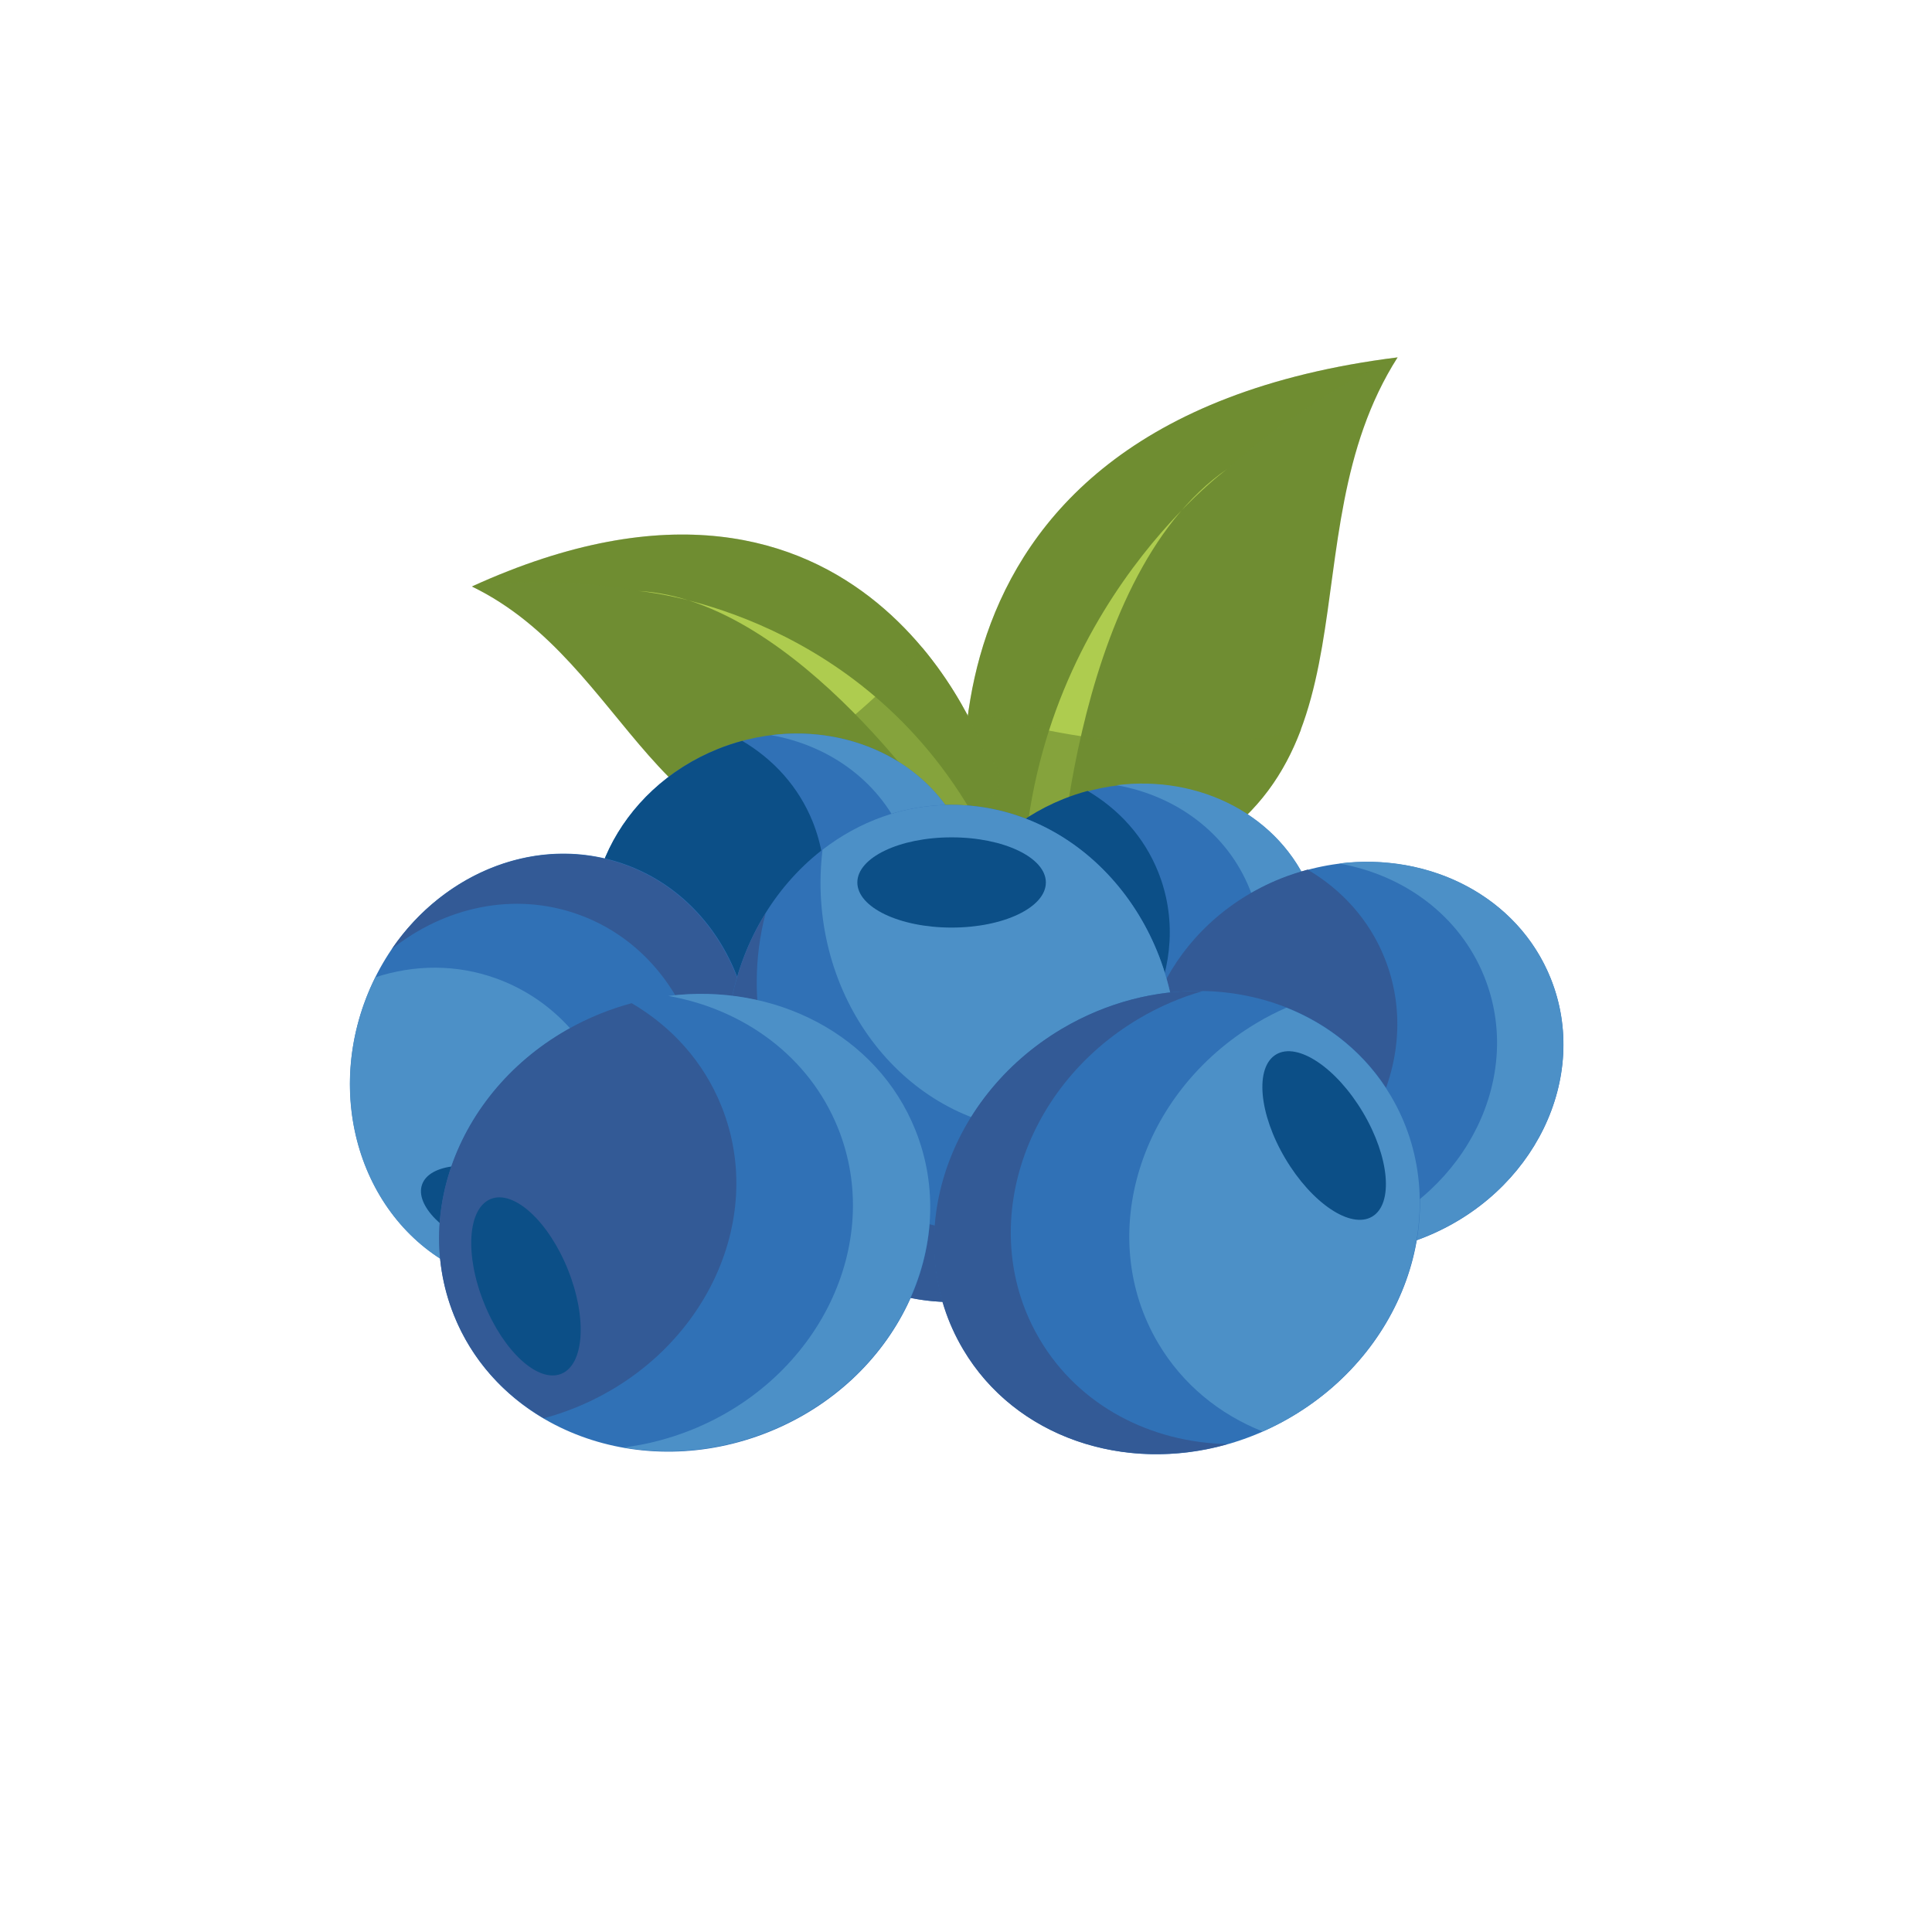 <svg width="173" height="173" viewBox="0 0 173 173" fill="none" xmlns="http://www.w3.org/2000/svg">
<g filter="url(#filter0_d_109_2157)">
<rect x="2" width="169" height="169" rx="16" fill="white"/>
</g>
<path d="M87.011 77.15C87.011 77.15 77.911 37.91 125.151 32C114.791 48.25 124.621 69.47 103.701 78.06C82.791 86.65 87.011 77.15 87.011 77.15Z" fill="#6F8D32"/>
<path opacity="0.29" d="M87.011 77.15C87.011 77.15 84.791 82.16 91.591 81.61C91.391 45.99 125.161 32 125.161 32C77.911 37.91 87.011 77.15 87.011 77.15Z" fill="#6F8D32"/>
<path d="M109.921 41.97C109.921 41.97 91.071 55.73 91.591 81.61C94.631 81.59 94.631 81.59 94.631 81.59C94.631 81.59 95.571 51.82 109.921 41.97Z" fill="#AECC4F"/>
<path opacity="0.65" d="M116.501 65.31C104.861 68.22 93.121 65.59 86.741 63.58C85.631 71.2 87.011 77.15 87.011 77.15C87.011 77.15 87.011 77.16 87.001 77.17C87.001 77.18 87.001 77.18 86.991 77.19C86.991 77.2 86.981 77.21 86.981 77.23C86.971 77.24 86.971 77.26 86.961 77.27C86.951 77.29 86.951 77.31 86.941 77.32C86.931 77.35 86.911 77.39 86.901 77.43C86.891 77.45 86.891 77.46 86.881 77.48C86.871 77.51 86.861 77.55 86.851 77.58C86.851 77.59 86.841 77.61 86.841 77.62C86.801 77.75 86.771 77.9 86.731 78.07C86.731 78.08 86.731 78.09 86.731 78.09C86.481 79.45 86.691 81.74 90.921 81.62C90.961 81.62 91.001 81.62 91.041 81.62C91.221 81.61 91.401 81.6 91.591 81.59C94.631 81.57 94.631 81.57 94.631 81.57C94.631 81.57 94.641 81.4 94.651 81.08C96.961 80.55 99.921 79.59 103.711 78.04C110.961 75.09 114.511 70.59 116.501 65.31Z" fill="#6F8D32"/>
<path d="M88.231 67.58C88.231 67.58 77.711 36.33 42.251 52.52C56.451 59.39 58.721 78.4 76.991 75.4C95.261 72.39 88.231 67.58 88.231 67.58Z" fill="#6F8D32"/>
<path opacity="0.29" d="M88.231 67.58C88.231 67.58 91.931 70.12 86.961 72.65C71.791 47.74 42.251 52.51 42.251 52.51C77.711 36.33 88.231 67.58 88.231 67.58Z" fill="#6F8D32"/>
<path d="M57.151 52.92C57.151 52.92 76.201 54.41 86.961 72.66C84.831 73.96 84.831 73.96 84.831 73.96C84.831 73.96 71.391 53.61 57.151 52.92Z" fill="#AECC4F"/>
<path opacity="0.65" d="M62.601 72.01C71.961 69.04 79.011 62.16 82.591 58.01C86.631 62.84 88.231 67.58 88.231 67.58C88.231 67.58 88.241 67.58 88.241 67.59L88.251 67.6C88.261 67.61 88.271 67.61 88.271 67.62C88.281 67.63 88.291 67.63 88.301 67.64C88.311 67.65 88.321 67.66 88.341 67.67C88.361 67.69 88.391 67.71 88.421 67.73C88.431 67.74 88.441 67.75 88.461 67.76C88.481 67.78 88.501 67.8 88.531 67.82C88.541 67.83 88.551 67.84 88.561 67.84C88.641 67.92 88.731 68.01 88.831 68.11C88.831 68.12 88.841 68.12 88.841 68.13C89.601 68.97 90.441 70.66 87.441 72.39C87.411 72.41 87.391 72.42 87.361 72.44C87.231 72.51 87.101 72.58 86.961 72.66C84.831 73.96 84.831 73.96 84.831 73.96C84.831 73.96 84.751 73.84 84.611 73.63C82.771 74.25 80.301 74.86 76.991 75.4C70.661 76.44 66.251 74.83 62.601 72.01Z" fill="#6F8D32"/>
<path d="M107.032 100.958C115.985 97.36 120.6 87.867 117.34 79.755C114.08 71.643 104.179 67.983 95.226 71.581C86.273 75.179 81.659 84.672 84.919 92.784C88.179 100.896 98.079 104.556 107.032 100.958Z" fill="#3071B6"/>
<path d="M111.901 79.6C115.161 87.71 110.551 97.2 101.601 100.8C100.031 101.43 98.431 101.83 96.851 102.03C100.111 102.6 103.641 102.28 107.041 100.92C115.991 97.32 120.601 87.83 117.341 79.72C114.651 73.03 107.451 69.37 99.981 70.31C105.291 71.25 109.871 74.57 111.901 79.6Z" fill="#4C90C7"/>
<path d="M84.911 92.75C86.171 95.88 88.421 98.34 91.221 99.99C91.951 99.79 92.681 99.55 93.401 99.26C102.351 95.66 106.961 86.17 103.701 78.06C102.441 74.93 100.191 72.47 97.391 70.82C96.661 71.02 95.931 71.26 95.211 71.55C86.271 75.15 81.651 84.64 84.911 92.75Z" fill="#0C4F87"/>
<path d="M87.501 84.58C89.121 83.93 91.551 86.15 92.911 89.54C94.271 92.93 94.061 96.21 92.441 96.87C90.821 97.52 88.391 95.3 87.031 91.91C85.661 88.51 85.881 85.23 87.501 84.58Z" fill="#0C4F87"/>
<path d="M64.291 67.07C73.241 63.47 83.141 67.13 86.401 75.24C89.661 83.35 85.051 92.84 76.101 96.44C67.151 100.04 57.251 96.38 53.991 88.27C50.721 80.16 55.341 70.67 64.291 67.07Z" fill="#3071B6"/>
<path d="M80.971 75.12C84.231 83.23 79.621 92.72 70.671 96.32C69.101 96.95 67.501 97.35 65.921 97.55C69.181 98.12 72.711 97.8 76.111 96.44C85.061 92.84 89.671 83.35 86.411 75.24C83.721 68.55 76.521 64.89 69.051 65.83C74.361 66.77 78.941 70.09 80.971 75.12Z" fill="#4C90C7"/>
<path d="M53.981 88.27C55.241 91.4 57.491 93.86 60.291 95.51C61.021 95.31 61.751 95.07 62.471 94.78C71.421 91.18 76.031 81.69 72.771 73.58C71.511 70.45 69.261 67.99 66.461 66.34C65.731 66.54 65.001 66.78 64.281 67.07C55.341 70.67 50.721 80.16 53.981 88.27Z" fill="#0C4F87"/>
<path d="M56.571 80.1C58.191 79.45 60.621 81.67 61.981 85.06C63.341 88.45 63.131 91.73 61.511 92.39C59.891 93.04 57.461 90.82 56.101 87.43C54.741 84.03 54.951 80.75 56.571 80.1Z" fill="#0C4F87"/>
<path d="M66.069 101.836C69.714 91.637 65.177 80.691 55.935 77.388C46.694 74.084 36.246 79.674 32.601 89.873C28.955 100.072 33.492 111.018 42.734 114.321C51.976 117.625 62.423 112.035 66.069 101.836Z" fill="#3071B6"/>
<path d="M51.771 81.88C61.011 85.18 65.551 96.13 61.901 106.33C61.261 108.12 60.411 109.76 59.391 111.24C62.301 108.93 64.661 105.73 66.041 101.86C69.691 91.66 65.151 80.72 55.911 77.41C48.291 74.69 39.851 78.01 35.081 84.98C39.841 81.2 46.041 79.83 51.771 81.88Z" fill="#335A96"/>
<path d="M42.721 114.34C46.291 115.61 50.031 115.56 53.501 114.43C53.881 113.67 54.221 112.88 54.521 112.05C58.171 101.85 53.631 90.91 44.391 87.6C40.821 86.32 37.081 86.38 33.611 87.51C33.231 88.27 32.891 89.06 32.591 89.89C28.941 100.09 33.481 111.03 42.721 114.34Z" fill="#4C90C7"/>
<path d="M51.791 111.063C52.453 109.211 49.856 106.59 45.992 105.209C42.128 103.828 38.459 104.209 37.797 106.061C37.135 107.912 39.731 110.533 43.596 111.914C47.46 113.295 51.129 112.914 51.791 111.063Z" fill="#0C4F87"/>
<path d="M127.599 110.777C137.377 106.848 142.417 96.479 138.856 87.619C135.295 78.758 124.482 74.761 114.704 78.69C104.927 82.62 99.887 92.988 103.448 101.849C107.008 110.709 117.821 114.707 127.599 110.777Z" fill="#3071B6"/>
<path d="M132.911 87.46C136.471 96.32 131.431 106.69 121.651 110.62C119.941 111.31 118.191 111.75 116.461 111.97C120.021 112.59 123.881 112.25 127.591 110.76C137.371 106.83 142.411 96.46 138.851 87.6C135.911 80.29 128.041 76.3 119.891 77.32C125.701 78.34 130.701 81.96 132.911 87.46Z" fill="#4C90C7"/>
<path d="M103.441 101.82C104.811 105.24 107.271 107.93 110.331 109.73C111.131 109.51 111.931 109.25 112.721 108.94C122.501 105.01 127.541 94.64 123.981 85.78C122.611 82.36 120.151 79.67 117.091 77.87C116.291 78.09 115.491 78.35 114.701 78.66C104.921 82.59 99.881 92.96 103.441 101.82Z" fill="#335A96"/>
<path d="M106.271 92.89C108.051 92.18 110.691 94.6 112.181 98.31C113.671 102.02 113.441 105.6 111.661 106.31C109.881 107.02 107.241 104.6 105.751 100.89C104.261 97.19 104.491 93.61 106.271 92.89Z" fill="#0C4F87"/>
<path d="M85.211 116.59C96.356 116.59 105.391 106.624 105.391 94.33C105.391 82.036 96.356 72.07 85.211 72.07C74.066 72.07 65.031 82.036 65.031 94.33C65.031 106.624 74.066 116.59 85.211 116.59Z" fill="#3071B6"/>
<path d="M87.941 110.23C76.801 110.23 67.761 100.26 67.761 87.97C67.761 85.81 68.041 83.73 68.561 81.76C66.341 85.34 65.031 89.67 65.031 94.33C65.031 106.63 74.061 116.59 85.211 116.59C94.401 116.59 102.151 109.81 104.591 100.54C100.951 106.39 94.851 110.23 87.941 110.23Z" fill="#335A96"/>
<path d="M85.211 72.07C80.911 72.07 76.931 73.56 73.651 76.09C73.541 77.05 73.471 78.02 73.471 79.02C73.471 91.32 82.501 101.28 93.651 101.28C97.951 101.28 101.931 99.79 105.211 97.26C105.321 96.3 105.391 95.33 105.391 94.33C105.391 82.04 96.351 72.07 85.211 72.07Z" fill="#4C90C7"/>
<path d="M85.211 83.06C89.872 83.06 93.651 81.251 93.651 79.02C93.651 76.789 89.872 74.98 85.211 74.98C80.549 74.98 76.771 76.789 76.771 79.02C76.771 81.251 80.549 83.06 85.211 83.06Z" fill="#0C4F87"/>
<path d="M68.843 128.225C80.25 123.641 86.128 111.541 81.972 101.199C77.816 90.858 65.2 86.191 53.792 90.775C42.385 95.359 36.506 107.459 40.662 117.801C44.818 128.143 57.435 132.81 68.843 128.225Z" fill="#3071B6"/>
<path d="M75.041 101.02C79.201 111.36 73.321 123.46 61.911 128.04C59.911 128.84 57.871 129.36 55.851 129.61C60.001 130.34 64.501 129.93 68.831 128.19C80.241 123.6 86.121 111.5 81.961 101.17C78.531 92.64 69.351 87.98 59.841 89.18C66.621 90.38 72.461 94.61 75.041 101.02Z" fill="#4C90C7"/>
<path d="M40.651 117.78C42.251 121.77 45.121 124.91 48.691 127C49.621 126.75 50.551 126.44 51.471 126.07C62.881 121.48 68.761 109.38 64.601 99.05C63.001 95.06 60.131 91.92 56.561 89.83C55.631 90.08 54.701 90.39 53.781 90.76C42.371 95.35 36.491 107.44 40.651 117.78Z" fill="#335A96"/>
<path d="M43.951 107.36C46.021 106.53 49.111 109.36 50.851 113.68C52.591 118.01 52.321 122.19 50.251 123.02C48.181 123.85 45.091 121.02 43.351 116.7C41.601 112.38 41.871 108.19 43.951 107.36Z" fill="#0C4F87"/>
<path d="M115.696 126.838C126.273 120.572 130.243 107.719 124.562 98.13C118.882 88.54 105.702 85.847 95.124 92.113C84.546 98.379 80.577 111.232 86.257 120.821C91.938 130.411 105.118 133.105 115.696 126.838Z" fill="#3071B6"/>
<path d="M93.101 119.93C87.421 110.34 91.391 97.49 101.971 91.22C103.821 90.12 105.761 89.3 107.721 88.74C103.511 88.65 99.121 89.74 95.101 92.11C84.521 98.38 80.551 111.23 86.231 120.82C90.911 128.73 100.701 131.94 109.921 129.31C103.031 129.17 96.621 125.88 93.101 119.93Z" fill="#335A96"/>
<path d="M124.541 98.13C122.351 94.43 119.041 91.76 115.191 90.23C114.311 90.62 113.431 91.06 112.581 91.57C102.001 97.84 98.031 110.69 103.711 120.28C105.901 123.98 109.211 126.65 113.061 128.18C113.941 127.79 114.821 127.35 115.671 126.84C126.251 120.57 130.221 107.72 124.541 98.13Z" fill="#4C90C7"/>
<path d="M122.871 108.94C120.951 110.08 117.471 107.75 115.091 103.74C112.711 99.73 112.351 95.56 114.271 94.42C116.191 93.28 119.671 95.61 122.051 99.62C124.421 103.62 124.791 107.8 122.871 108.94Z" fill="#0C4F87"/>
<defs>
<filter id="filter0_d_109_2157" x="0" y="0" width="173" height="173" filterUnits="userSpaceOnUse" color-interpolation-filters="sRGB">
<feFlood flood-opacity="0" result="BackgroundImageFix"/>
<feColorMatrix in="SourceAlpha" type="matrix" values="0 0 0 0 0 0 0 0 0 0 0 0 0 0 0 0 0 0 127 0" result="hardAlpha"/>
<feOffset dy="2"/>
<feGaussianBlur stdDeviation="1"/>
<feComposite in2="hardAlpha" operator="out"/>
<feColorMatrix type="matrix" values="0 0 0 0 0 0 0 0 0 0 0 0 0 0 0 0 0 0 0.25 0"/>
<feBlend mode="normal" in2="BackgroundImageFix" result="effect1_dropShadow_109_2157"/>
<feBlend mode="normal" in="SourceGraphic" in2="effect1_dropShadow_109_2157" result="shape"/>
</filter>
</defs>
</svg>
